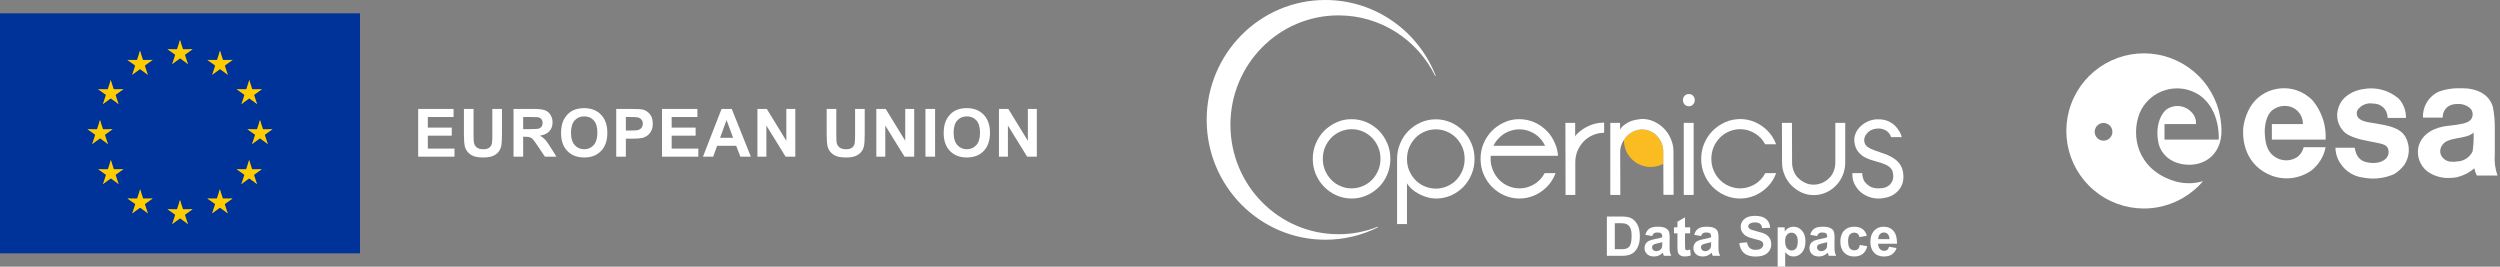 <svg width="375" height="40" viewBox="0 0 375 40" fill="none" xmlns="http://www.w3.org/2000/svg">
<rect x="0" y="0" width="375" height="40" fill="#808080" stroke="none"/>
<g clip-path="url(#clip0_135_2397)">
<path d="M54 2H0V38H54V2Z" fill="#003399"/>
<path d="M27 6L26.382 7.902L27.333 8.211L27 6Z" fill="#FFCC00"/>
<path d="M27 6L27.618 7.902L26.667 8.211L27 6Z" fill="#FFCC00"/>
<path d="M28.898 7.382H26.898V8.382L28.898 7.382Z" fill="#FFCC00"/>
<path d="M28.898 7.382L27.28 8.558L26.693 7.749L28.898 7.382Z" fill="#FFCC00"/>
<path d="M28.195 9.618L27.577 7.716L26.626 8.025L28.195 9.618Z" fill="#FFCC00"/>
<path d="M28.195 9.618L26.577 8.442L27.165 7.633L28.195 9.618Z" fill="#FFCC00"/>
<path d="M25.121 7.382H27.121V8.382L25.121 7.382Z" fill="#FFCC00"/>
<path d="M25.121 7.382L26.739 8.558L27.327 7.749L25.121 7.382Z" fill="#FFCC00"/>
<path d="M25.824 9.618L26.442 7.716L27.393 8.025L25.824 9.618Z" fill="#FFCC00"/>
<path d="M25.824 9.618L27.442 8.442L26.855 7.633L25.824 9.618Z" fill="#FFCC00"/>
<path d="M27 30L26.382 31.902L27.333 32.211L27 30Z" fill="#FFCC00"/>
<path d="M27 30L27.618 31.902L26.667 32.211L27 30Z" fill="#FFCC00"/>
<path d="M28.898 31.382H26.898V32.382L28.898 31.382Z" fill="#FFCC00"/>
<path d="M28.898 31.382L27.28 32.557L26.693 31.748L28.898 31.382Z" fill="#FFCC00"/>
<path d="M28.195 33.618L27.577 31.716L26.626 32.025L28.195 33.618Z" fill="#FFCC00"/>
<path d="M28.195 33.618L26.577 32.442L27.165 31.633L28.195 33.618Z" fill="#FFCC00"/>
<path d="M25.121 31.382H27.121V32.382L25.121 31.382Z" fill="#FFCC00"/>
<path d="M25.121 31.382L26.739 32.557L27.327 31.748L25.121 31.382Z" fill="#FFCC00"/>
<path d="M25.824 33.618L26.442 31.716L27.393 32.025L25.824 33.618Z" fill="#FFCC00"/>
<path d="M25.824 33.618L27.442 32.442L26.855 31.633L25.824 33.618Z" fill="#FFCC00"/>
<path d="M15 18L14.382 19.902L15.333 20.211L15 18Z" fill="#FFCC00"/>
<path d="M15 18L15.618 19.902L14.667 20.211L15 18Z" fill="#FFCC00"/>
<path d="M16.898 19.382H14.898V20.382L16.898 19.382Z" fill="#FFCC00"/>
<path d="M16.898 19.382L15.28 20.558L14.693 19.749L16.898 19.382Z" fill="#FFCC00"/>
<path d="M16.195 21.618L15.577 19.716L14.626 20.025L16.195 21.618Z" fill="#FFCC00"/>
<path d="M16.195 21.618L14.577 20.442L15.165 19.634L16.195 21.618Z" fill="#FFCC00"/>
<path d="M13.121 19.382H15.121V20.382L13.121 19.382Z" fill="#FFCC00"/>
<path d="M13.121 19.382L14.739 20.558L15.327 19.749L13.121 19.382Z" fill="#FFCC00"/>
<path d="M13.824 21.618L14.442 19.716L15.393 20.025L13.824 21.618Z" fill="#FFCC00"/>
<path d="M13.824 21.618L15.442 20.442L14.854 19.634L13.824 21.618Z" fill="#FFCC00"/>
<path d="M19.824 11.226L21.442 10.05L20.855 9.241L19.824 11.226Z" fill="#FFCC00"/>
<path d="M19.824 11.226L20.442 9.323L21.393 9.632L19.824 11.226Z" fill="#FFCC00"/>
<path d="M19.098 8.989L20.716 10.165L21.303 9.356L19.098 8.989Z" fill="#FFCC00"/>
<path d="M19.098 8.989H21.098V9.989L19.098 8.989Z" fill="#FFCC00"/>
<path d="M21 7.607L20.382 9.51L21.333 9.819L21 7.607Z" fill="#FFCC00"/>
<path d="M21 7.607L21.618 9.51L20.667 9.819L21 7.607Z" fill="#FFCC00"/>
<path d="M22.176 11.226L20.558 10.05L21.145 9.241L22.176 11.226Z" fill="#FFCC00"/>
<path d="M22.176 11.226L21.558 9.323L20.607 9.632L22.176 11.226Z" fill="#FFCC00"/>
<path d="M22.902 8.989L21.284 10.165L20.697 9.356L22.902 8.989Z" fill="#FFCC00"/>
<path d="M22.902 8.989H20.902V9.989L22.902 8.989Z" fill="#FFCC00"/>
<path d="M17.785 15.618L17.167 13.716L16.216 14.025L17.785 15.618Z" fill="#FFCC00"/>
<path d="M17.785 15.618L16.167 14.443L16.755 13.633L17.785 15.618Z" fill="#FFCC00"/>
<path d="M15.434 15.618L17.052 14.443L16.464 13.633L15.434 15.618Z" fill="#FFCC00"/>
<path d="M15.434 15.618L16.052 13.716L17.003 14.025L15.434 15.618Z" fill="#FFCC00"/>
<path d="M14.707 13.382L16.325 14.557L16.913 13.748L14.707 13.382Z" fill="#FFCC00"/>
<path d="M14.707 13.382H16.707V14.382L14.707 13.382Z" fill="#FFCC00"/>
<path d="M18.512 13.382L16.894 14.557L16.306 13.748L18.512 13.382Z" fill="#FFCC00"/>
<path d="M18.512 13.382H16.512V14.382L18.512 13.382Z" fill="#FFCC00"/>
<path d="M16.609 12L17.227 13.902L16.276 14.211L16.609 12Z" fill="#FFCC00"/>
<path d="M16.609 12L15.991 13.902L16.942 14.211L16.609 12Z" fill="#FFCC00"/>
<path d="M18.508 25.382H16.508V26.382L18.508 25.382Z" fill="#FFCC00"/>
<path d="M18.508 25.382L16.89 26.558L16.302 25.749L18.508 25.382Z" fill="#FFCC00"/>
<path d="M17.797 27.618L17.179 25.716L16.228 26.025L17.797 27.618Z" fill="#FFCC00"/>
<path d="M17.797 27.618L16.179 26.442L16.767 25.633L17.797 27.618Z" fill="#FFCC00"/>
<path d="M15.445 27.618L17.063 26.442L16.476 25.633L15.445 27.618Z" fill="#FFCC00"/>
<path d="M15.445 27.618L16.063 25.716L17.014 26.025L15.445 27.618Z" fill="#FFCC00"/>
<path d="M16.629 24L17.247 25.902L16.296 26.211L16.629 24Z" fill="#FFCC00"/>
<path d="M16.629 24L16.011 25.902L16.962 26.211L16.629 24Z" fill="#FFCC00"/>
<path d="M14.727 25.382H16.727V26.382L14.727 25.382Z" fill="#FFCC00"/>
<path d="M14.727 25.382L16.345 26.558L16.932 25.749L14.727 25.382Z" fill="#FFCC00"/>
<path d="M22.898 29.774H20.898V30.774L22.898 29.774Z" fill="#FFCC00"/>
<path d="M22.898 29.774L21.28 30.95L20.693 30.141L22.898 29.774Z" fill="#FFCC00"/>
<path d="M22.188 32.01L21.57 30.108L20.618 30.417L22.188 32.01Z" fill="#FFCC00"/>
<path d="M22.188 32.01L20.57 30.835L21.157 30.026L22.188 32.01Z" fill="#FFCC00"/>
<path d="M19.836 32.01L21.454 30.835L20.866 30.026L19.836 32.01Z" fill="#FFCC00"/>
<path d="M19.836 32.01L20.454 30.108L21.405 30.417L19.836 32.01Z" fill="#FFCC00"/>
<path d="M21.02 28.392L21.638 30.294L20.686 30.604L21.02 28.392Z" fill="#FFCC00"/>
<path d="M21.02 28.392L20.401 30.294L21.353 30.604L21.02 28.392Z" fill="#FFCC00"/>
<path d="M19.117 29.774H21.117V30.774L19.117 29.774Z" fill="#FFCC00"/>
<path d="M19.117 29.774L20.735 30.95L21.323 30.141L19.117 29.774Z" fill="#FFCC00"/>
<path d="M39 18L39.618 19.902L38.667 20.211L39 18Z" fill="#FFCC00"/>
<path d="M39 18L38.382 19.902L39.333 20.211L39 18Z" fill="#FFCC00"/>
<path d="M37.102 19.382H39.102V20.382L37.102 19.382Z" fill="#FFCC00"/>
<path d="M37.102 19.382L38.72 20.558L39.307 19.749L37.102 19.382Z" fill="#FFCC00"/>
<path d="M37.805 21.618L38.423 19.716L39.374 20.025L37.805 21.618Z" fill="#FFCC00"/>
<path d="M37.805 21.618L39.423 20.442L38.835 19.634L37.805 21.618Z" fill="#FFCC00"/>
<path d="M40.879 19.382H38.879V20.382L40.879 19.382Z" fill="#FFCC00"/>
<path d="M40.879 19.382L39.261 20.558L38.673 19.749L40.879 19.382Z" fill="#FFCC00"/>
<path d="M40.176 21.618L39.558 19.716L38.607 20.025L40.176 21.618Z" fill="#FFCC00"/>
<path d="M40.176 21.618L38.558 20.442L39.145 19.634L40.176 21.618Z" fill="#FFCC00"/>
<path d="M34.176 11.226L32.558 10.05L33.145 9.241L34.176 11.226Z" fill="#FFCC00"/>
<path d="M34.176 11.226L33.558 9.323L32.607 9.632L34.176 11.226Z" fill="#FFCC00"/>
<path d="M34.902 8.989L33.284 10.165L32.697 9.356L34.902 8.989Z" fill="#FFCC00"/>
<path d="M34.902 8.989H32.902V9.989L34.902 8.989Z" fill="#FFCC00"/>
<path d="M33 7.607L33.618 9.51L32.667 9.819L33 7.607Z" fill="#FFCC00"/>
<path d="M33 7.607L32.382 9.51L33.333 9.819L33 7.607Z" fill="#FFCC00"/>
<path d="M31.824 11.226L33.442 10.05L32.855 9.241L31.824 11.226Z" fill="#FFCC00"/>
<path d="M31.824 11.226L32.442 9.323L33.393 9.632L31.824 11.226Z" fill="#FFCC00"/>
<path d="M31.098 8.989L32.716 10.165L33.303 9.356L31.098 8.989Z" fill="#FFCC00"/>
<path d="M31.098 8.989H33.098V9.989L31.098 8.989Z" fill="#FFCC00"/>
<path d="M36.215 15.618L36.833 13.716L37.784 14.025L36.215 15.618Z" fill="#FFCC00"/>
<path d="M36.215 15.618L37.833 14.443L37.245 13.633L36.215 15.618Z" fill="#FFCC00"/>
<path d="M38.566 15.618L36.948 14.443L37.536 13.633L38.566 15.618Z" fill="#FFCC00"/>
<path d="M38.566 15.618L37.948 13.716L36.997 14.025L38.566 15.618Z" fill="#FFCC00"/>
<path d="M39.293 13.382L37.675 14.557L37.087 13.748L39.293 13.382Z" fill="#FFCC00"/>
<path d="M39.293 13.382H37.293V14.382L39.293 13.382Z" fill="#FFCC00"/>
<path d="M35.488 13.382L37.106 14.557L37.694 13.748L35.488 13.382Z" fill="#FFCC00"/>
<path d="M35.488 13.382H37.488V14.382L35.488 13.382Z" fill="#FFCC00"/>
<path d="M37.391 12L36.773 13.902L37.724 14.211L37.391 12Z" fill="#FFCC00"/>
<path d="M37.391 12L38.009 13.902L37.058 14.211L37.391 12Z" fill="#FFCC00"/>
<path d="M35.492 25.382H37.492V26.382L35.492 25.382Z" fill="#FFCC00"/>
<path d="M35.492 25.382L37.11 26.558L37.698 25.749L35.492 25.382Z" fill="#FFCC00"/>
<path d="M36.203 27.618L36.821 25.716L37.772 26.025L36.203 27.618Z" fill="#FFCC00"/>
<path d="M36.203 27.618L37.821 26.442L37.233 25.633L36.203 27.618Z" fill="#FFCC00"/>
<path d="M38.555 27.618L36.937 26.442L37.524 25.633L38.555 27.618Z" fill="#FFCC00"/>
<path d="M38.555 27.618L37.937 25.716L36.986 26.025L38.555 27.618Z" fill="#FFCC00"/>
<path d="M37.371 24L36.753 25.902L37.704 26.211L37.371 24Z" fill="#FFCC00"/>
<path d="M37.371 24L37.989 25.902L37.038 26.211L37.371 24Z" fill="#FFCC00"/>
<path d="M39.273 25.382H37.273V26.382L39.273 25.382Z" fill="#FFCC00"/>
<path d="M39.273 25.382L37.655 26.558L37.068 25.749L39.273 25.382Z" fill="#FFCC00"/>
<path d="M31.102 29.774H33.102V30.774L31.102 29.774Z" fill="#FFCC00"/>
<path d="M31.102 29.774L32.72 30.95L33.307 30.141L31.102 29.774Z" fill="#FFCC00"/>
<path d="M31.812 32.01L32.431 30.108L33.382 30.417L31.812 32.01Z" fill="#FFCC00"/>
<path d="M31.812 32.01L33.431 30.835L32.843 30.026L31.812 32.01Z" fill="#FFCC00"/>
<path d="M34.164 32.01L32.546 30.835L33.134 30.026L34.164 32.01Z" fill="#FFCC00"/>
<path d="M34.164 32.01L33.546 30.108L32.595 30.417L34.164 32.01Z" fill="#FFCC00"/>
<path d="M32.98 28.392L32.362 30.294L33.313 30.604L32.98 28.392Z" fill="#FFCC00"/>
<path d="M32.98 28.392L33.599 30.294L32.647 30.604L32.98 28.392Z" fill="#FFCC00"/>
<path d="M34.883 29.774H32.883V30.774L34.883 29.774Z" fill="#FFCC00"/>
<path d="M34.883 29.774L33.265 30.95L32.677 30.141L34.883 29.774Z" fill="#FFCC00"/>
</g>
<path d="M62.727 23.5V16.342H68.035V17.553H64.173V19.14H67.767V20.346H64.173V22.294H68.172V23.5H62.727ZM69.588 16.342H71.033V20.219C71.033 20.834 71.051 21.233 71.087 21.415C71.149 21.708 71.295 21.944 71.526 22.123C71.76 22.299 72.08 22.387 72.483 22.387C72.893 22.387 73.203 22.304 73.411 22.138C73.619 21.968 73.745 21.762 73.787 21.518C73.829 21.273 73.85 20.868 73.85 20.302V16.342H75.296V20.102C75.296 20.961 75.257 21.568 75.178 21.923C75.1 22.278 74.956 22.577 74.744 22.821C74.536 23.065 74.256 23.261 73.904 23.407C73.552 23.55 73.094 23.622 72.527 23.622C71.844 23.622 71.324 23.544 70.969 23.388C70.618 23.228 70.34 23.023 70.135 22.773C69.93 22.519 69.794 22.253 69.729 21.977C69.635 21.566 69.588 20.961 69.588 20.16V16.342ZM77.029 23.5V16.342H80.071C80.836 16.342 81.391 16.407 81.736 16.537C82.084 16.664 82.363 16.892 82.571 17.221C82.779 17.549 82.883 17.925 82.883 18.349C82.883 18.886 82.725 19.33 82.41 19.682C82.094 20.03 81.622 20.25 80.994 20.341C81.306 20.523 81.563 20.723 81.765 20.941C81.97 21.16 82.245 21.547 82.59 22.104L83.465 23.5H81.736L80.691 21.942C80.32 21.386 80.066 21.036 79.929 20.893C79.793 20.746 79.648 20.647 79.495 20.595C79.342 20.539 79.099 20.512 78.767 20.512H78.474V23.5H77.029ZM78.474 19.369H79.544C80.237 19.369 80.67 19.34 80.842 19.281C81.015 19.223 81.15 19.122 81.248 18.979C81.345 18.835 81.394 18.656 81.394 18.441C81.394 18.201 81.329 18.007 81.199 17.86C81.072 17.711 80.891 17.616 80.657 17.577C80.54 17.561 80.188 17.553 79.602 17.553H78.474V19.369ZM84.158 19.965C84.158 19.236 84.267 18.624 84.485 18.129C84.647 17.764 84.869 17.437 85.149 17.148C85.432 16.858 85.741 16.643 86.077 16.503C86.522 16.314 87.037 16.22 87.62 16.22C88.674 16.22 89.517 16.547 90.149 17.201C90.784 17.855 91.101 18.765 91.101 19.931C91.101 21.086 90.787 21.991 90.159 22.645C89.53 23.297 88.691 23.622 87.639 23.622C86.575 23.622 85.728 23.298 85.1 22.65C84.472 21.999 84.158 21.104 84.158 19.965ZM85.647 19.916C85.647 20.727 85.834 21.342 86.208 21.762C86.583 22.178 87.058 22.387 87.634 22.387C88.21 22.387 88.682 22.18 89.05 21.767C89.421 21.35 89.607 20.727 89.607 19.896C89.607 19.076 89.426 18.464 89.065 18.061C88.707 17.657 88.23 17.455 87.634 17.455C87.038 17.455 86.558 17.66 86.194 18.07C85.829 18.477 85.647 19.092 85.647 19.916ZM92.434 23.5V16.342H94.753C95.632 16.342 96.205 16.378 96.472 16.449C96.882 16.557 97.225 16.791 97.502 17.152C97.779 17.51 97.917 17.974 97.917 18.544C97.917 18.983 97.837 19.353 97.678 19.652C97.518 19.952 97.315 20.188 97.068 20.36C96.823 20.53 96.574 20.642 96.32 20.697C95.975 20.766 95.476 20.8 94.822 20.8H93.879V23.5H92.434ZM93.879 17.553V19.584H94.67C95.24 19.584 95.621 19.547 95.813 19.472C96.005 19.397 96.154 19.28 96.262 19.12C96.373 18.961 96.428 18.775 96.428 18.564C96.428 18.303 96.351 18.088 96.198 17.919C96.045 17.75 95.852 17.644 95.617 17.602C95.445 17.569 95.098 17.553 94.577 17.553H93.879ZM99.304 23.5V16.342H104.611V17.553H100.749V19.14H104.343V20.346H100.749V22.294H104.748V23.5H99.304ZM112.629 23.5H111.056L110.431 21.874H107.57L106.979 23.5H105.446L108.234 16.342H109.763L112.629 23.5ZM109.968 20.668L108.981 18.012L108.014 20.668H109.968ZM113.615 23.5V16.342H115.021L117.951 21.122V16.342H119.294V23.5H117.843L114.958 18.832V23.5H113.615ZM124 16.342H125.446V20.219C125.446 20.834 125.463 21.233 125.499 21.415C125.561 21.708 125.708 21.944 125.939 22.123C126.173 22.299 126.492 22.387 126.896 22.387C127.306 22.387 127.615 22.304 127.823 22.138C128.032 21.968 128.157 21.762 128.199 21.518C128.242 21.273 128.263 20.868 128.263 20.302V16.342H129.708V20.102C129.708 20.961 129.669 21.568 129.591 21.923C129.513 22.278 129.368 22.577 129.156 22.821C128.948 23.065 128.668 23.261 128.317 23.407C127.965 23.55 127.506 23.622 126.94 23.622C126.256 23.622 125.737 23.544 125.382 23.388C125.03 23.228 124.752 23.023 124.547 22.773C124.342 22.519 124.207 22.253 124.142 21.977C124.047 21.566 124 20.961 124 20.16V16.342ZM131.451 23.5V16.342H132.857L135.787 21.122V16.342H137.13V23.5H135.68L132.794 18.832V23.5H131.451ZM138.819 23.5V16.342H140.264V23.5H138.819ZM141.553 19.965C141.553 19.236 141.662 18.624 141.88 18.129C142.043 17.764 142.265 17.437 142.545 17.148C142.828 16.858 143.137 16.643 143.472 16.503C143.918 16.314 144.433 16.22 145.015 16.22C146.07 16.22 146.913 16.547 147.545 17.201C148.179 17.855 148.497 18.765 148.497 19.931C148.497 21.086 148.183 21.991 147.554 22.645C146.926 23.297 146.086 23.622 145.035 23.622C143.97 23.622 143.124 23.298 142.496 22.65C141.867 21.999 141.553 21.104 141.553 19.965ZM143.043 19.916C143.043 20.727 143.23 21.342 143.604 21.762C143.978 22.178 144.454 22.387 145.03 22.387C145.606 22.387 146.078 22.18 146.446 21.767C146.817 21.35 147.003 20.727 147.003 19.896C147.003 19.076 146.822 18.464 146.461 18.061C146.102 17.657 145.626 17.455 145.03 17.455C144.434 17.455 143.954 17.66 143.589 18.07C143.225 18.477 143.043 19.092 143.043 19.916ZM149.844 23.5V16.342H151.25L154.18 21.122V16.342H155.523V23.5H154.073L151.187 18.832V23.5H149.844Z" fill="white"/>
<path d="M181 17.979C181 27.905 188.97 35.957 198.793 35.957C201.635 35.957 204.292 35.298 206.681 34.104C206.681 34.104 206.722 34.083 206.701 34.042C206.681 34.001 206.64 34.021 206.64 34.021C204.807 34.742 202.85 35.133 200.77 35.133C191.812 35.133 184.563 27.781 184.563 18.72C184.563 9.659 191.812 2.307 200.77 2.307C207.113 2.307 212.612 5.972 215.268 11.368C215.268 11.368 215.289 11.409 215.33 11.409C215.371 11.389 215.351 11.347 215.351 11.347C212.735 4.675 206.31 0 198.793 0C188.97 0 181 8.052 181 17.979Z" fill="white"/>
<path d="M249.248 21.459C249.084 21.047 248.837 20.697 248.548 20.409C248.26 20.1 247.91 19.873 247.519 19.688C247.127 19.523 246.715 19.42 246.283 19.42C245.85 19.42 245.439 19.523 245.027 19.708C244.635 19.894 244.285 20.141 243.997 20.45C243.853 20.615 243.709 20.779 243.585 20.965C243.585 20.985 243.585 21.006 243.585 21.026C243.585 23.251 245.377 25.042 247.601 25.042C248.281 25.042 248.94 24.878 249.516 24.569V22.756C249.516 22.303 249.413 21.871 249.248 21.459Z" fill="#FABC20"/>
<path d="M201.059 27.905C200.523 27.678 200.07 27.369 199.679 26.957C199.287 26.546 198.979 26.093 198.752 25.537C198.525 25.001 198.423 24.424 198.423 23.827C198.423 23.23 198.525 22.653 198.752 22.097C198.979 21.562 199.287 21.088 199.679 20.676C200.07 20.265 200.544 19.956 201.059 19.729C201.594 19.503 202.15 19.379 202.747 19.379C203.344 19.379 203.901 19.503 204.436 19.729C204.971 19.956 205.424 20.285 205.816 20.676C206.207 21.088 206.516 21.562 206.742 22.097C206.969 22.633 207.072 23.209 207.072 23.827C207.072 24.424 206.969 25.001 206.742 25.537C206.516 26.072 206.207 26.546 205.816 26.957C205.424 27.369 204.951 27.678 204.436 27.905C203.901 28.131 203.344 28.255 202.747 28.255C202.15 28.255 201.594 28.152 201.059 27.905ZM200.482 18.349C199.782 18.658 199.164 19.091 198.628 19.626C198.093 20.162 197.681 20.8 197.372 21.521C197.063 22.241 196.919 23.003 196.919 23.827C196.919 24.651 197.063 25.413 197.372 26.134C197.681 26.855 198.093 27.493 198.628 28.028C199.164 28.564 199.761 28.996 200.482 29.305C201.182 29.614 201.944 29.779 202.747 29.779C203.55 29.779 204.312 29.614 205.013 29.305C205.713 28.996 206.331 28.564 206.866 28.028C207.401 27.493 207.813 26.855 208.102 26.134C208.411 25.413 208.555 24.63 208.555 23.827C208.555 23.003 208.411 22.241 208.102 21.521C207.793 20.8 207.381 20.162 206.866 19.626C206.331 19.091 205.713 18.658 205.013 18.349C204.312 18.04 203.55 17.876 202.747 17.876C201.944 17.876 201.182 18.02 200.482 18.349Z" fill="white"/>
<path d="M213.683 27.946C213.147 27.72 212.694 27.39 212.303 26.999C211.912 26.587 211.603 26.113 211.376 25.578C211.15 25.042 211.047 24.466 211.047 23.848C211.047 23.251 211.15 22.674 211.376 22.118C211.603 21.582 211.912 21.109 212.303 20.697C212.694 20.285 213.147 19.976 213.683 19.75C214.218 19.523 214.774 19.399 215.371 19.399C215.969 19.399 216.525 19.523 217.06 19.75C217.596 19.976 218.049 20.306 218.44 20.697C218.831 21.109 219.14 21.582 219.367 22.118C219.593 22.653 219.696 23.23 219.696 23.848C219.696 24.445 219.593 25.022 219.367 25.578C219.14 26.113 218.831 26.587 218.44 26.999C218.049 27.411 217.575 27.72 217.06 27.946C216.525 28.173 215.969 28.296 215.371 28.296C214.774 28.276 214.197 28.173 213.683 27.946ZM213.106 18.37C212.406 18.679 211.788 19.111 211.253 19.647C210.717 20.182 210.305 20.82 210.017 21.541C209.708 22.262 209.564 23.024 209.564 23.848V33.609H211.047V27.493C211.438 28.152 212.056 28.687 212.9 29.12C213.744 29.552 214.568 29.779 215.371 29.779C216.175 29.779 216.916 29.635 217.637 29.326C218.337 29.017 218.955 28.584 219.49 28.049C220.005 27.514 220.437 26.875 220.726 26.154C221.035 25.434 221.179 24.672 221.179 23.848C221.179 23.024 221.035 22.262 220.726 21.541C220.417 20.82 220.005 20.182 219.49 19.647C218.955 19.111 218.337 18.679 217.637 18.37C216.936 18.061 216.175 17.896 215.371 17.896C214.548 17.896 213.806 18.061 213.106 18.37Z" fill="white"/>
<path d="M224.845 20.697C225.236 20.285 225.689 19.976 226.224 19.75C226.76 19.523 227.316 19.399 227.913 19.399C228.51 19.399 229.066 19.523 229.581 19.75C230.117 19.976 230.57 20.306 230.961 20.697C231.291 21.047 231.558 21.438 231.764 21.871H224.021C224.227 21.418 224.515 21.026 224.845 20.697ZM225.648 18.349C224.948 18.658 224.33 19.091 223.794 19.626C223.259 20.162 222.847 20.8 222.538 21.521C222.229 22.241 222.085 23.003 222.085 23.827C222.085 24.651 222.229 25.413 222.538 26.134C222.847 26.855 223.259 27.493 223.794 28.028C224.33 28.564 224.948 28.996 225.648 29.305C226.348 29.614 227.11 29.779 227.913 29.779C228.716 29.779 229.478 29.614 230.178 29.305C230.879 28.996 231.496 28.564 232.032 28.028C232.567 27.493 232.979 26.855 233.268 26.134L233.329 25.969H231.702C231.496 26.34 231.27 26.669 230.982 26.957C230.59 27.369 230.117 27.678 229.602 27.905C229.087 28.131 228.51 28.255 227.934 28.255C227.336 28.255 226.78 28.131 226.245 27.905C225.71 27.678 225.256 27.369 224.865 26.957C224.474 26.546 224.165 26.093 223.938 25.537C223.712 25.001 223.588 24.424 223.588 23.827C223.588 23.683 223.588 23.539 223.609 23.374H233.7C233.659 22.736 233.515 22.097 233.247 21.521C232.959 20.8 232.547 20.162 232.011 19.626C231.476 19.091 230.858 18.658 230.158 18.349C229.458 18.04 228.696 17.876 227.892 17.876C227.11 17.876 226.348 18.02 225.648 18.349Z" fill="white"/>
<path d="M238.354 18.864C237.654 19.173 237.036 19.605 236.501 20.141C236.418 20.223 236.336 20.347 236.274 20.491V18.432H234.812L234.833 29.244H236.295V24.342C236.295 23.745 236.398 23.168 236.624 22.633C236.851 22.097 237.16 21.624 237.551 21.212C237.942 20.8 238.416 20.491 238.931 20.265C239.466 20.038 240.022 19.914 240.62 19.914V18.39C239.796 18.39 239.054 18.555 238.354 18.864Z" fill="white"/>
<path d="M245.294 17.979C244.965 18.04 244.656 18.164 244.368 18.288C244.079 18.432 243.812 18.596 243.585 18.782C243.338 18.967 243.153 19.194 243.008 19.42V18.432H241.546V29.244H243.05L243.029 22.756C243.029 22.345 243.111 21.933 243.297 21.521C243.482 21.109 243.709 20.759 243.997 20.45C244.285 20.141 244.635 19.894 245.027 19.708C245.418 19.523 245.83 19.42 246.283 19.42C246.715 19.42 247.127 19.503 247.519 19.667C247.91 19.853 248.26 20.079 248.548 20.388C248.837 20.697 249.084 21.047 249.248 21.438C249.413 21.85 249.496 22.283 249.496 22.736L249.516 29.223H251.04L251.02 22.736C251.02 22.077 250.896 21.438 250.628 20.841C250.381 20.244 250.031 19.729 249.599 19.276C249.166 18.843 248.672 18.493 248.095 18.226C247.519 17.958 246.901 17.834 246.262 17.834C245.953 17.876 245.624 17.917 245.294 17.979Z" fill="white"/>
<path d="M252.564 29.244H254.047V18.432H252.564V29.244ZM252.688 14.375C252.523 14.539 252.441 14.766 252.441 15.013C252.441 15.26 252.523 15.487 252.688 15.672C252.852 15.837 253.079 15.94 253.326 15.94C253.573 15.94 253.8 15.857 253.964 15.672C254.129 15.487 254.212 15.281 254.212 15.013C254.212 14.745 254.129 14.539 253.964 14.375C253.8 14.189 253.594 14.107 253.326 14.107C253.058 14.107 252.852 14.189 252.688 14.375Z" fill="white"/>
<path d="M258.742 18.349C258.042 18.658 257.424 19.091 256.889 19.626C256.353 20.162 255.941 20.8 255.633 21.521C255.324 22.241 255.18 23.003 255.18 23.827C255.18 24.651 255.324 25.413 255.633 26.134C255.941 26.855 256.353 27.493 256.889 28.028C257.424 28.564 258.042 28.996 258.742 29.305C259.442 29.614 260.204 29.779 261.008 29.779C261.811 29.779 262.552 29.614 263.273 29.305C263.973 28.996 264.591 28.564 265.126 28.028C265.662 27.493 266.074 26.855 266.362 26.134L266.424 25.969H264.797C264.591 26.34 264.364 26.669 264.076 26.957C263.685 27.369 263.232 27.678 262.696 27.905C262.161 28.131 261.605 28.255 261.028 28.255C260.431 28.255 259.875 28.131 259.34 27.905C258.825 27.678 258.351 27.369 257.96 26.957C257.568 26.546 257.26 26.093 257.033 25.537C256.806 25.001 256.703 24.424 256.703 23.827C256.703 23.23 256.806 22.653 257.033 22.097C257.26 21.562 257.568 21.088 257.96 20.676C258.351 20.265 258.825 19.956 259.34 19.729C259.875 19.503 260.431 19.379 261.028 19.379C261.625 19.379 262.181 19.503 262.696 19.729C263.232 19.956 263.685 20.285 264.076 20.676C264.364 20.965 264.591 21.294 264.776 21.644H266.424L266.362 21.5C266.074 20.779 265.662 20.141 265.126 19.605C264.591 19.07 263.973 18.638 263.273 18.329C262.573 18.02 261.811 17.855 261.008 17.855C260.204 17.876 259.442 18.02 258.742 18.349Z" fill="white"/>
<path d="M275.3 18.432V24.383C275.3 24.836 275.217 25.269 275.053 25.681C274.888 26.093 274.661 26.443 274.353 26.731C274.064 27.019 273.714 27.266 273.323 27.431C272.932 27.596 272.499 27.699 272.046 27.699C271.593 27.699 271.181 27.616 270.79 27.431C270.398 27.246 270.069 27.019 269.76 26.731C269.451 26.443 269.225 26.093 269.06 25.681C268.895 25.269 268.813 24.836 268.813 24.383V24.363L268.792 18.432H267.289L267.309 24.363V24.383C267.309 25.042 267.433 25.681 267.701 26.278C267.948 26.875 268.298 27.39 268.73 27.823C269.163 28.255 269.657 28.605 270.234 28.873C270.81 29.14 271.428 29.264 272.067 29.264C272.705 29.264 273.323 29.14 273.899 28.873C274.476 28.626 274.97 28.276 275.403 27.823C275.835 27.39 276.165 26.875 276.412 26.278C276.659 25.681 276.783 25.063 276.783 24.383V18.432H275.3Z" fill="white"/>
<path d="M280.304 18.164C279.831 18.349 279.439 18.617 279.11 18.926C278.78 19.235 278.512 19.585 278.348 19.997C278.162 20.409 278.101 20.841 278.162 21.315C278.245 21.912 278.43 22.427 278.78 22.818C279.11 23.23 279.522 23.518 279.975 23.724C280.428 23.93 280.943 24.095 281.499 24.239C282.055 24.383 282.508 24.548 282.878 24.713C283.249 24.878 283.517 25.104 283.723 25.372C283.908 25.64 283.99 26.031 283.99 26.525C283.97 26.999 283.785 27.411 283.434 27.74C283.084 28.07 282.57 28.255 281.869 28.255C281.251 28.276 280.757 28.152 280.366 27.884C279.975 27.616 279.707 27.328 279.563 27.019C279.419 26.69 279.336 26.34 279.336 25.969H277.853C277.833 26.587 277.936 27.122 278.162 27.575C278.389 28.028 278.677 28.42 279.027 28.749C279.398 29.079 279.81 29.326 280.304 29.511C280.778 29.697 281.272 29.779 281.766 29.779C282.261 29.779 282.734 29.697 283.187 29.573C283.64 29.429 284.052 29.223 284.382 28.934C284.732 28.667 285 28.317 285.206 27.905C285.411 27.493 285.514 27.061 285.514 26.546C285.514 25.866 285.391 25.31 285.123 24.857C284.876 24.404 284.505 24.033 284.052 23.745C283.599 23.456 283.105 23.209 282.59 23.045C282.075 22.88 281.602 22.715 281.169 22.55C280.737 22.386 280.387 22.221 280.139 22.036C279.872 21.85 279.707 21.582 279.645 21.232C279.583 20.841 279.686 20.47 279.954 20.12C280.222 19.77 280.531 19.544 280.86 19.441C281.19 19.317 281.478 19.276 281.766 19.276C282.199 19.276 282.57 19.379 282.94 19.605C283.29 19.832 283.537 20.141 283.661 20.573H285.247C285.226 20.347 285.123 20.1 284.958 19.791C284.794 19.482 284.567 19.194 284.299 18.905C284.011 18.617 283.661 18.37 283.249 18.184C282.837 17.999 282.343 17.896 281.787 17.896C281.231 17.876 280.757 17.979 280.304 18.164Z" fill="white"/>
<path d="M241.031 32.478H243.207C243.698 32.478 244.072 32.516 244.329 32.591C244.675 32.693 244.971 32.874 245.218 33.134C245.465 33.394 245.652 33.713 245.781 34.091C245.91 34.467 245.974 34.931 245.974 35.483C245.974 35.968 245.914 36.387 245.793 36.738C245.646 37.167 245.435 37.514 245.162 37.78C244.955 37.981 244.676 38.138 244.325 38.25C244.062 38.333 243.711 38.375 243.271 38.375H241.031V32.478ZM242.221 33.476V37.382H243.11C243.443 37.382 243.683 37.363 243.83 37.325C244.023 37.277 244.183 37.195 244.309 37.08C244.438 36.965 244.542 36.776 244.623 36.513C244.703 36.247 244.743 35.887 244.743 35.431C244.743 34.975 244.703 34.625 244.623 34.381C244.542 34.137 244.43 33.947 244.285 33.81C244.14 33.673 243.956 33.581 243.734 33.532C243.568 33.495 243.242 33.476 242.756 33.476H242.221Z" fill="white"/>
<path d="M247.825 35.407L246.799 35.222C246.914 34.809 247.113 34.503 247.394 34.304C247.676 34.106 248.094 34.007 248.649 34.007C249.153 34.007 249.529 34.067 249.775 34.188C250.022 34.306 250.195 34.457 250.294 34.642C250.396 34.825 250.447 35.161 250.447 35.652L250.435 36.971C250.435 37.347 250.452 37.624 250.487 37.804C250.525 37.981 250.593 38.171 250.692 38.375H249.574C249.545 38.3 249.508 38.189 249.466 38.041C249.447 37.974 249.433 37.93 249.425 37.908C249.232 38.096 249.026 38.237 248.806 38.331C248.586 38.425 248.351 38.471 248.102 38.471C247.662 38.471 247.315 38.352 247.06 38.114C246.808 37.875 246.682 37.573 246.682 37.209C246.682 36.967 246.74 36.753 246.855 36.565C246.97 36.375 247.131 36.23 247.338 36.131C247.547 36.029 247.847 35.94 248.239 35.865C248.767 35.766 249.133 35.673 249.337 35.588V35.475C249.337 35.258 249.283 35.104 249.176 35.012C249.069 34.919 248.866 34.872 248.569 34.872C248.368 34.872 248.211 34.912 248.098 34.992C247.985 35.07 247.894 35.208 247.825 35.407ZM249.337 36.324C249.192 36.372 248.963 36.43 248.649 36.497C248.335 36.564 248.13 36.629 248.034 36.694C247.886 36.798 247.812 36.931 247.812 37.092C247.812 37.25 247.871 37.387 247.989 37.502C248.107 37.617 248.258 37.675 248.44 37.675C248.644 37.675 248.838 37.608 249.023 37.474C249.16 37.372 249.25 37.247 249.293 37.1C249.322 37.003 249.337 36.82 249.337 36.549V36.324Z" fill="white"/>
<path d="M253.524 34.103V35.004H252.752V36.726C252.752 37.075 252.758 37.278 252.772 37.337C252.788 37.394 252.821 37.441 252.872 37.478C252.926 37.516 252.99 37.534 253.066 37.534C253.17 37.534 253.322 37.498 253.52 37.426L253.617 38.303C253.354 38.415 253.056 38.471 252.724 38.471C252.52 38.471 252.336 38.438 252.173 38.371C252.009 38.301 251.888 38.213 251.811 38.105C251.735 37.996 251.683 37.848 251.654 37.663C251.63 37.532 251.617 37.266 251.617 36.867V35.004H251.099V34.103H251.617V33.255L252.752 32.595V34.103H253.524Z" fill="white"/>
<path d="M255.153 35.407L254.127 35.222C254.243 34.809 254.441 34.503 254.723 34.304C255.004 34.106 255.423 34.007 255.978 34.007C256.482 34.007 256.857 34.067 257.104 34.188C257.351 34.306 257.524 34.457 257.623 34.642C257.725 34.825 257.776 35.161 257.776 35.652L257.764 36.971C257.764 37.347 257.781 37.624 257.816 37.804C257.853 37.981 257.922 38.171 258.021 38.375H256.903C256.873 38.3 256.837 38.189 256.794 38.041C256.775 37.974 256.762 37.93 256.754 37.908C256.561 38.096 256.354 38.237 256.134 38.331C255.915 38.425 255.68 38.471 255.431 38.471C254.991 38.471 254.644 38.352 254.389 38.114C254.137 37.875 254.011 37.573 254.011 37.209C254.011 36.967 254.068 36.753 254.184 36.565C254.299 36.375 254.46 36.23 254.666 36.131C254.876 36.029 255.176 35.94 255.567 35.865C256.096 35.766 256.462 35.673 256.665 35.588V35.475C256.665 35.258 256.612 35.104 256.505 35.012C256.397 34.919 256.195 34.872 255.897 34.872C255.696 34.872 255.539 34.912 255.427 34.992C255.314 35.07 255.223 35.208 255.153 35.407ZM256.665 36.324C256.521 36.372 256.291 36.43 255.978 36.497C255.664 36.564 255.459 36.629 255.362 36.694C255.215 36.798 255.141 36.931 255.141 37.092C255.141 37.25 255.2 37.387 255.318 37.502C255.436 37.617 255.586 37.675 255.768 37.675C255.972 37.675 256.167 37.608 256.352 37.474C256.488 37.372 256.578 37.247 256.621 37.1C256.651 37.003 256.665 36.82 256.665 36.549V36.324Z" fill="white"/>
<path d="M260.893 36.456L262.051 36.344C262.121 36.733 262.262 37.018 262.474 37.2C262.688 37.383 262.976 37.474 263.338 37.474C263.722 37.474 264.01 37.394 264.203 37.233C264.399 37.069 264.497 36.879 264.497 36.661C264.497 36.522 264.455 36.404 264.372 36.308C264.292 36.208 264.15 36.123 263.946 36.05C263.806 36.002 263.489 35.916 262.992 35.793C262.354 35.635 261.906 35.44 261.649 35.209C261.287 34.885 261.106 34.489 261.106 34.023C261.106 33.723 261.19 33.442 261.359 33.182C261.531 32.919 261.776 32.72 262.095 32.583C262.417 32.446 262.805 32.378 263.258 32.378C263.998 32.378 264.554 32.54 264.927 32.864C265.303 33.189 265.5 33.622 265.518 34.164L264.328 34.216C264.277 33.913 264.167 33.696 263.998 33.564C263.832 33.43 263.581 33.363 263.246 33.363C262.9 33.363 262.629 33.434 262.433 33.577C262.307 33.668 262.244 33.79 262.244 33.943C262.244 34.082 262.303 34.201 262.421 34.3C262.571 34.426 262.936 34.558 263.515 34.695C264.095 34.831 264.522 34.974 264.798 35.121C265.077 35.266 265.295 35.466 265.45 35.72C265.608 35.972 265.687 36.285 265.687 36.657C265.687 36.995 265.594 37.312 265.406 37.607C265.218 37.902 264.953 38.122 264.609 38.266C264.266 38.408 263.838 38.48 263.326 38.48C262.581 38.48 262.008 38.308 261.609 37.965C261.209 37.619 260.971 37.116 260.893 36.456Z" fill="white"/>
<path d="M266.649 34.103H267.703V34.731C267.839 34.516 268.024 34.342 268.258 34.208C268.491 34.074 268.75 34.007 269.034 34.007C269.53 34.007 269.951 34.201 270.297 34.59C270.643 34.979 270.816 35.52 270.816 36.215C270.816 36.928 270.641 37.483 270.293 37.88C269.944 38.274 269.522 38.471 269.026 38.471C268.79 38.471 268.575 38.425 268.382 38.331C268.192 38.237 267.991 38.076 267.779 37.848V40H266.649V34.103ZM267.767 36.167C267.767 36.647 267.862 37.002 268.052 37.233C268.243 37.461 268.475 37.575 268.748 37.575C269.011 37.575 269.23 37.47 269.404 37.261C269.578 37.049 269.665 36.703 269.665 36.223C269.665 35.775 269.576 35.443 269.396 35.226C269.216 35.008 268.994 34.9 268.728 34.9C268.452 34.9 268.223 35.007 268.04 35.222C267.858 35.433 267.767 35.748 267.767 36.167Z" fill="white"/>
<path d="M272.561 35.407L271.536 35.222C271.651 34.809 271.849 34.503 272.131 34.304C272.413 34.106 272.831 34.007 273.386 34.007C273.89 34.007 274.266 34.067 274.512 34.188C274.759 34.306 274.932 34.457 275.031 34.642C275.133 34.825 275.184 35.161 275.184 35.652L275.172 36.971C275.172 37.347 275.189 37.624 275.224 37.804C275.262 37.981 275.33 38.171 275.429 38.375H274.311C274.282 38.3 274.245 38.189 274.202 38.041C274.184 37.974 274.17 37.93 274.162 37.908C273.969 38.096 273.763 38.237 273.543 38.331C273.323 38.425 273.088 38.471 272.839 38.471C272.399 38.471 272.052 38.352 271.797 38.114C271.545 37.875 271.419 37.573 271.419 37.209C271.419 36.967 271.477 36.753 271.592 36.565C271.707 36.375 271.868 36.23 272.075 36.131C272.284 36.029 272.584 35.94 272.976 35.865C273.504 35.766 273.87 35.673 274.074 35.588V35.475C274.074 35.258 274.02 35.104 273.913 35.012C273.806 34.919 273.603 34.872 273.306 34.872C273.104 34.872 272.948 34.912 272.835 34.992C272.722 35.07 272.631 35.208 272.561 35.407ZM274.074 36.324C273.929 36.372 273.7 36.43 273.386 36.497C273.072 36.564 272.867 36.629 272.771 36.694C272.623 36.798 272.549 36.931 272.549 37.092C272.549 37.25 272.608 37.387 272.726 37.502C272.844 37.617 272.994 37.675 273.177 37.675C273.381 37.675 273.575 37.608 273.76 37.474C273.897 37.372 273.987 37.247 274.03 37.1C274.059 37.003 274.074 36.82 274.074 36.549V36.324Z" fill="white"/>
<path d="M280.027 35.366L278.913 35.568C278.875 35.345 278.789 35.177 278.655 35.065C278.524 34.952 278.352 34.896 278.14 34.896C277.859 34.896 277.633 34.994 277.465 35.189C277.298 35.382 277.215 35.707 277.215 36.163C277.215 36.67 277.3 37.028 277.469 37.237C277.64 37.446 277.869 37.55 278.156 37.55C278.371 37.55 278.547 37.49 278.683 37.369C278.82 37.246 278.917 37.036 278.973 36.738L280.083 36.927C279.968 37.437 279.747 37.821 279.419 38.081C279.092 38.342 278.654 38.471 278.104 38.471C277.479 38.471 276.981 38.274 276.608 37.88C276.238 37.486 276.053 36.94 276.053 36.243C276.053 35.538 276.239 34.99 276.612 34.598C276.985 34.204 277.489 34.007 278.124 34.007C278.644 34.007 279.057 34.12 279.363 34.345C279.671 34.567 279.893 34.908 280.027 35.366Z" fill="white"/>
<path d="M283.361 37.016L284.487 37.205C284.343 37.617 284.113 37.933 283.8 38.15C283.489 38.364 283.098 38.471 282.629 38.471C281.886 38.471 281.337 38.229 280.98 37.743C280.698 37.355 280.558 36.864 280.558 36.271C280.558 35.563 280.743 35.01 281.113 34.61C281.483 34.208 281.951 34.007 282.517 34.007C283.152 34.007 283.653 34.217 284.021 34.638C284.388 35.057 284.564 35.699 284.548 36.565H281.716C281.724 36.9 281.815 37.162 281.99 37.349C282.164 37.534 282.381 37.627 282.641 37.627C282.818 37.627 282.967 37.579 283.088 37.482C283.208 37.386 283.3 37.23 283.361 37.016ZM283.426 35.873C283.417 35.546 283.333 35.298 283.172 35.129C283.011 34.957 282.815 34.872 282.585 34.872C282.338 34.872 282.134 34.961 281.974 35.141C281.813 35.321 281.734 35.565 281.736 35.873H283.426Z" fill="white"/>
<g clip-path="url(#clip1_135_2397)">
<path d="M356.457 18.535C355.458 18.35 354.312 18.313 353.721 17.648C353.605 17.49 353.534 17.304 353.514 17.109C353.494 16.914 353.527 16.717 353.609 16.539C353.861 16.158 354.22 15.86 354.641 15.682C355.062 15.505 355.527 15.455 355.976 15.54C356.381 15.528 356.782 15.633 357.13 15.843C357.477 16.053 357.757 16.358 357.935 16.723C358.065 17.028 358.14 17.354 358.157 17.686H360.894C360.918 16.622 360.533 15.59 359.818 14.803C359.097 14.177 358.244 13.722 357.322 13.472C356.4 13.222 355.434 13.184 354.496 13.361C353.164 13.546 351.389 14.322 350.797 16.061C350.543 16.732 350.503 17.465 350.682 18.16C350.861 18.854 351.249 19.477 351.795 19.942C353.053 20.904 355.418 21.163 356.381 21.386C357.489 21.604 358.045 21.755 358.229 22.383C358.292 22.587 358.309 22.802 358.278 23.014C358.247 23.225 358.168 23.427 358.048 23.603C357.344 24.527 355.903 24.602 354.756 24.269C353.794 23.974 353.387 23.196 353.203 22.16H350.32C350.328 23.021 350.599 23.86 351.096 24.564C351.473 25.133 351.969 25.613 352.55 25.97C353.131 26.328 353.783 26.555 354.461 26.635C356.03 26.947 357.658 26.766 359.12 26.115C359.707 25.759 360.221 25.295 360.635 24.747C361.051 24.13 361.288 23.41 361.321 22.666C361.353 21.923 361.18 21.185 360.819 20.534C360.006 19.127 358.158 18.831 356.457 18.535Z" fill="white"/>
<path d="M346.917 15.097C346.246 14.384 345.408 13.849 344.479 13.539C343.55 13.229 342.559 13.155 341.594 13.321C340.744 13.455 339.935 13.777 339.225 14.263C338.515 14.749 337.922 15.388 337.49 16.132C337.012 16.981 336.686 17.907 336.528 18.869C336.232 21.123 336.861 24.895 340.819 26.374C341.806 26.728 342.864 26.835 343.901 26.687C344.938 26.539 345.924 26.14 346.772 25.524C347.846 24.657 348.579 23.439 348.842 22.084H345.55C345.411 22.674 345.071 23.197 344.589 23.563C344.06 23.906 343.438 24.076 342.809 24.05C342.18 24.024 341.574 23.803 341.076 23.418C340.077 22.678 339.746 21.459 339.708 19.72C339.708 18.797 339.967 17.32 340.743 16.615C341.135 16.281 341.605 16.052 342.109 15.948C342.614 15.845 343.136 15.87 343.628 16.023C344.163 16.209 344.627 16.559 344.952 17.024C345.277 17.488 345.448 18.044 345.44 18.61H340.78V20.938H348.843C348.883 20.118 348.809 19.296 348.621 18.497C348.313 17.251 347.731 16.09 346.917 15.097Z" fill="white"/>
<path d="M374.218 23.184V19.19C374.227 18.174 374.14 17.159 373.96 16.158C373.738 15.197 372.887 13.607 370.151 13.274C369.642 13.237 369.097 13.237 368.551 13.237H368.527C367.628 13.26 366.739 13.422 365.89 13.717C365.134 14.047 364.496 14.598 364.061 15.298C363.625 15.998 363.411 16.814 363.447 17.637H366.405C366.387 17.25 366.487 16.865 366.691 16.535C366.896 16.206 367.196 15.945 367.551 15.789C367.869 15.663 368.208 15.599 368.549 15.601C368.903 15.572 369.259 15.612 369.598 15.72C369.936 15.828 370.249 16.002 370.52 16.232C370.682 16.393 370.798 16.594 370.857 16.815C370.916 17.036 370.915 17.268 370.855 17.488C370.669 18.265 369.819 18.523 368.527 18.709V18.712C368.091 18.785 367.582 18.821 367.039 18.893C365.486 19.078 363.267 19.855 362.748 22.11C362.623 22.772 362.681 23.456 362.915 24.087C363.15 24.719 363.552 25.275 364.078 25.696C365.014 26.368 366.143 26.718 367.295 26.695C367.717 26.698 368.138 26.66 368.553 26.584V26.577C369.513 26.351 370.404 25.896 371.151 25.252C371.223 25.625 371.348 25.986 371.52 26.325H374.628C374.268 25.319 374.128 24.248 374.218 23.184ZM370.89 22.704C370.678 23.153 370.343 23.533 369.925 23.801C369.507 24.069 369.021 24.213 368.525 24.218V24.223C368.29 24.27 368.05 24.281 367.812 24.255C367.481 24.27 367.153 24.192 366.865 24.028C366.577 23.865 366.341 23.623 366.185 23.331C366.074 23.104 366.023 22.853 366.036 22.601C366.049 22.349 366.125 22.104 366.258 21.889C366.701 21.113 367.478 20.965 368.551 20.744V20.74C368.916 20.694 369.278 20.621 369.633 20.522C370.149 20.441 370.633 20.224 371.037 19.893C371.078 20.832 371.029 21.773 370.89 22.703V22.704Z" fill="white"/>
<path d="M325.832 27.056C320.592 25.247 319.622 20.399 320.929 17.005C321.276 16.171 321.805 15.425 322.475 14.821C323.146 14.217 323.943 13.769 324.808 13.51C325.674 13.251 326.585 13.188 327.478 13.325C328.371 13.461 329.222 13.795 329.97 14.301C333.141 16.575 332.806 20.938 332.806 20.938H324.676V18.61H329.393C329.421 18.285 329.376 17.958 329.263 17.652C329.15 17.346 328.971 17.068 328.738 16.839C328.304 16.357 327.718 16.038 327.078 15.933C326.437 15.828 325.78 15.944 325.215 16.261C324.3 16.746 323.127 18.76 323.816 21.649C324.471 23.843 326.526 24.715 328.376 24.714C331.132 24.714 333.218 22.795 333.222 19.653C333.225 16.92 332.267 14.273 330.514 12.176C328.761 10.079 326.326 8.666 323.635 8.184C320.945 7.703 318.171 8.184 315.8 9.543C313.428 10.902 311.611 13.052 310.666 15.617C309.722 18.182 309.71 20.997 310.633 23.57C311.557 26.142 313.356 28.308 315.716 29.686C318.076 31.065 320.846 31.569 323.541 31.11C326.235 30.65 328.682 29.257 330.452 27.175C328.938 27.627 327.32 27.585 325.832 27.056ZM315.535 21.101C315.272 21.102 315.015 21.024 314.797 20.879C314.578 20.733 314.408 20.526 314.307 20.284C314.206 20.041 314.179 19.774 314.23 19.517C314.281 19.259 314.408 19.022 314.593 18.836C314.779 18.651 315.015 18.524 315.273 18.473C315.53 18.421 315.797 18.447 316.04 18.548C316.283 18.648 316.49 18.818 316.636 19.037C316.782 19.255 316.86 19.512 316.86 19.774C316.86 20.126 316.72 20.463 316.472 20.712C316.223 20.961 315.886 21.101 315.535 21.101Z" fill="white"/>
</g>
<defs>
<clipPath id="clip0_135_2397">
<rect width="54" height="36" fill="white" transform="translate(0 2)"/>
</clipPath>
<clipPath id="clip1_135_2397">
<rect width="65.25" height="24" fill="white" transform="translate(309.516 8)"/>
</clipPath>
</defs>
</svg>
